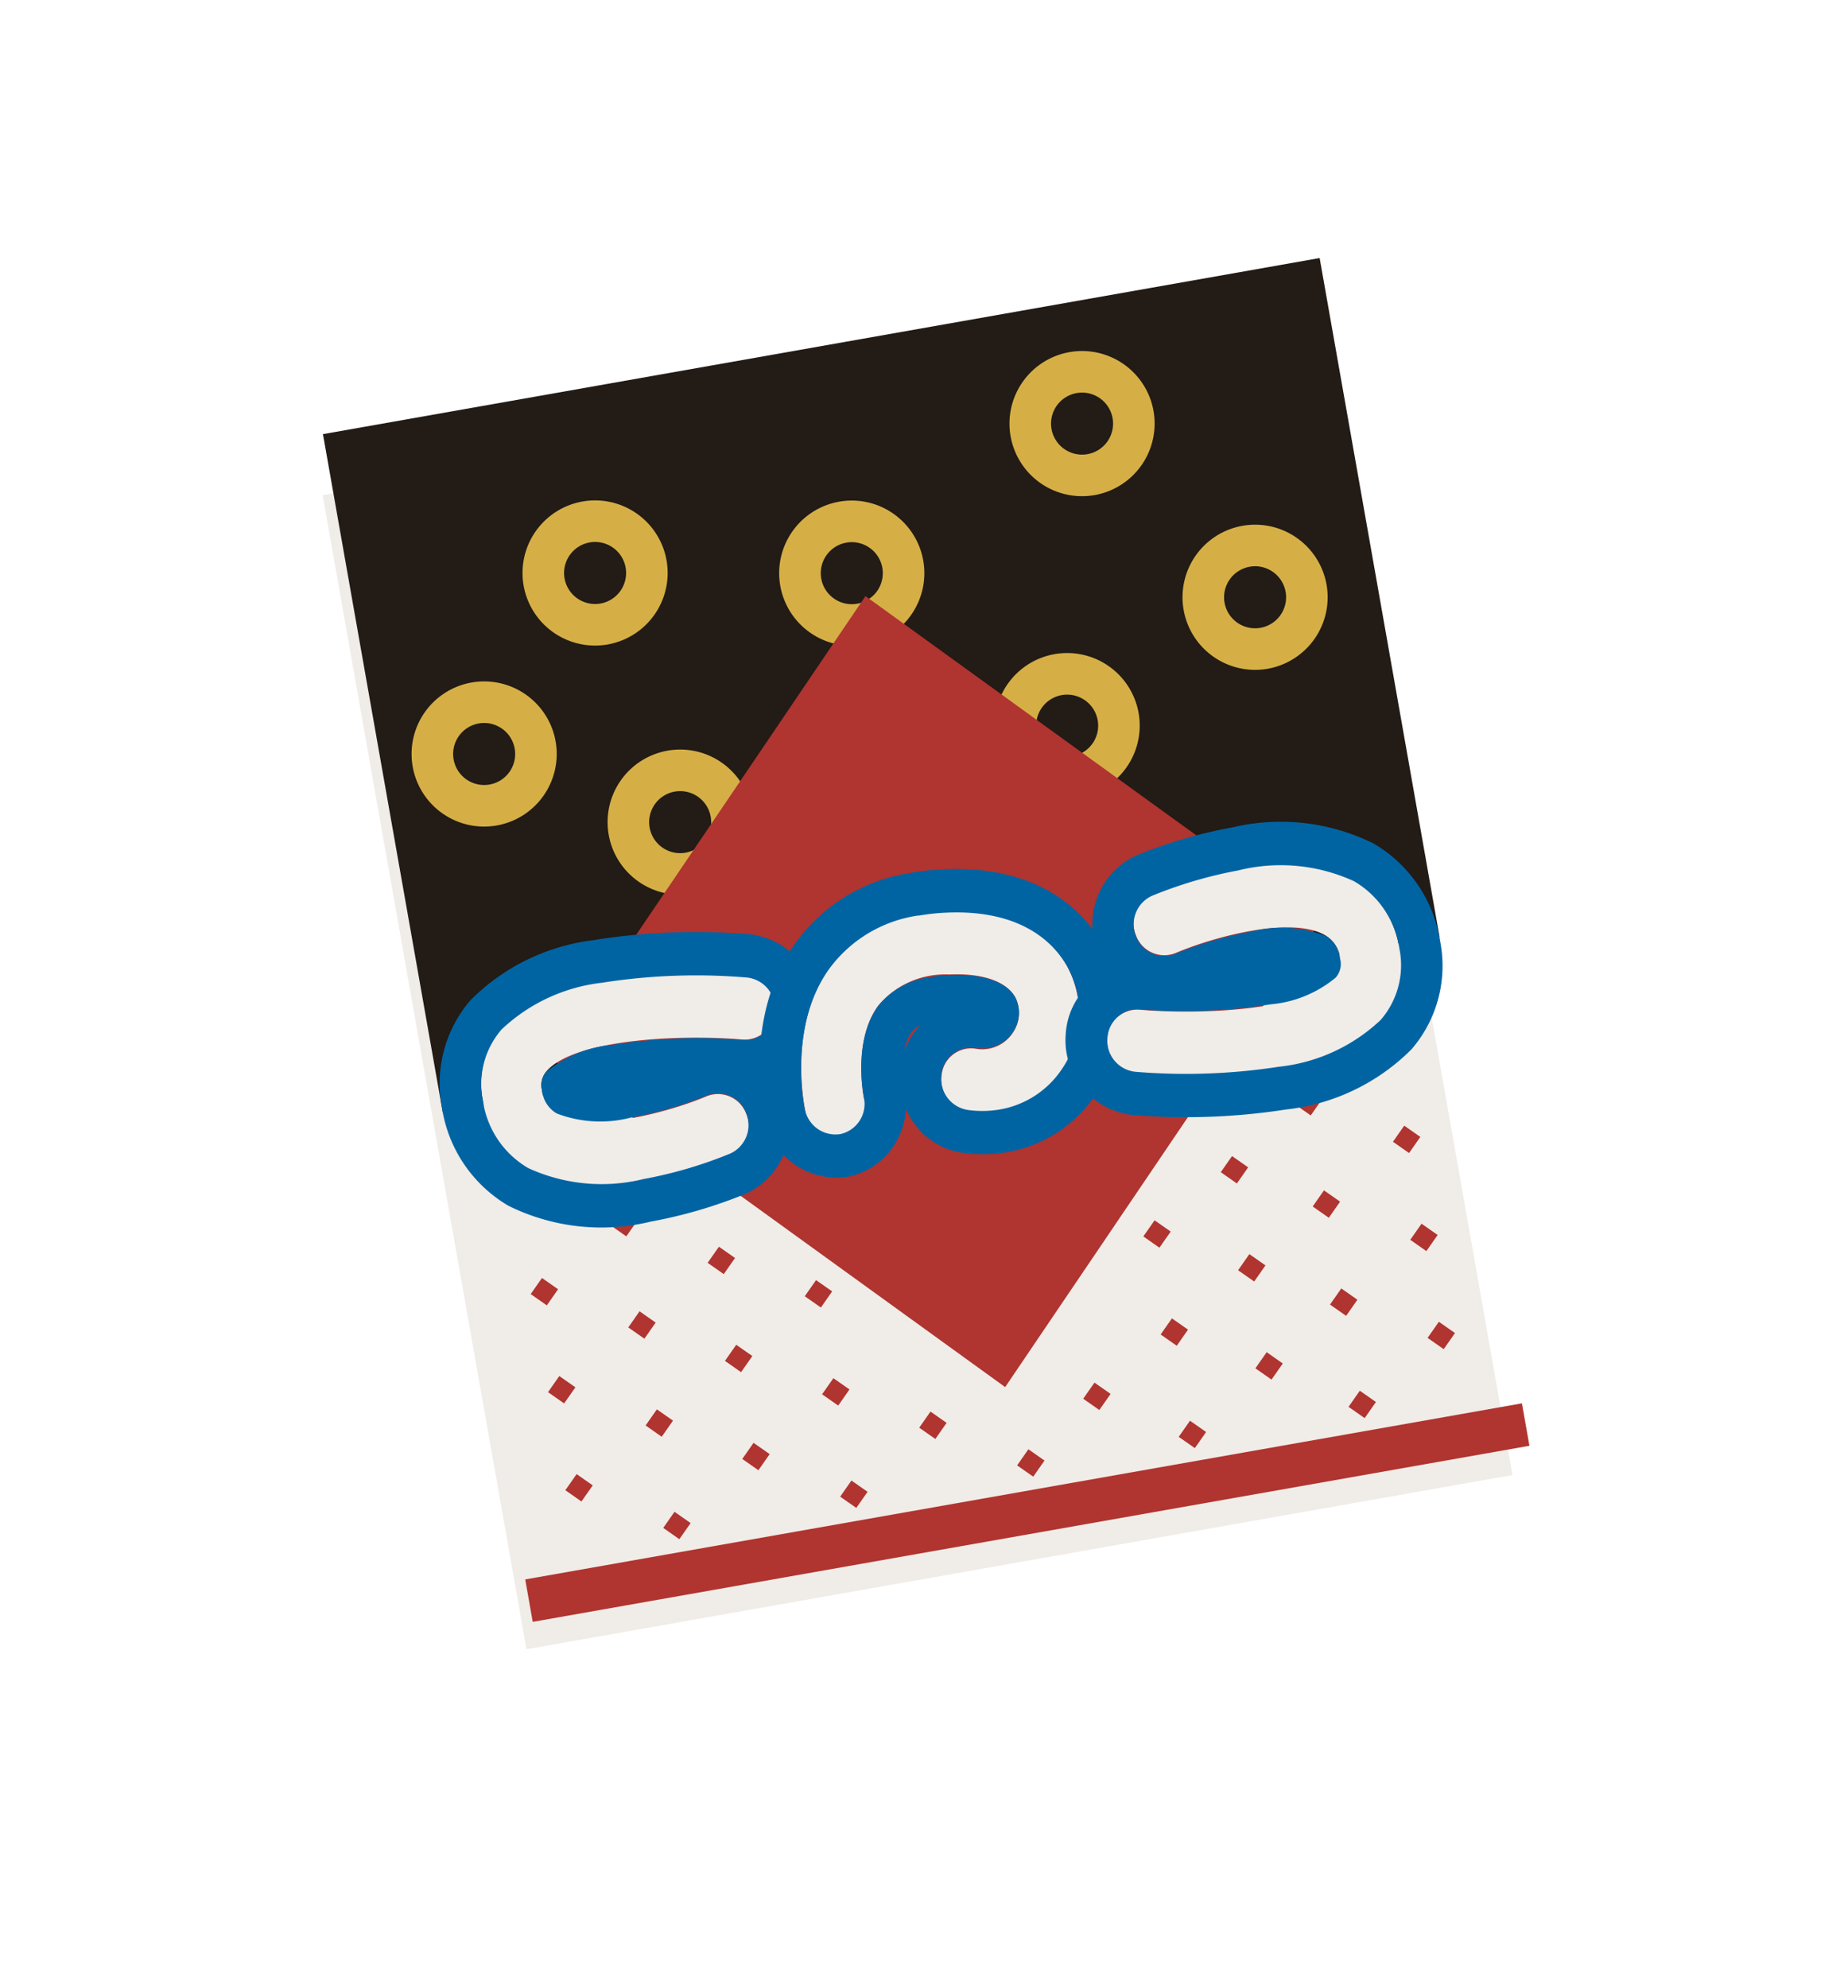 <svg xmlns="http://www.w3.org/2000/svg" xmlns:xlink="http://www.w3.org/1999/xlink" width="85.837" height="92.326" viewBox="0 0 85.837 92.326"><defs><style>.a{fill:#f0ece8;}.b{fill:#221b16;}.c{fill:#b0342f;}.d{fill:#d5af46;}.e{fill:#0064a3;}.f{filter:url(#a);}</style><filter id="a" x="0" y="0" width="85.837" height="92.326" filterUnits="userSpaceOnUse"><feOffset dy="3" input="SourceAlpha"/><feGaussianBlur stdDeviation="5" result="b"/><feFlood flood-color="#b0342f" flood-opacity="0.439"/><feComposite operator="in" in2="b"/><feComposite in="SourceGraphic"/></filter></defs><g transform="matrix(0.985, -0.174, 0.174, 0.985, 15.001, 20.164)"><g class="f" transform="matrix(0.98, 0.17, -0.17, 0.98, -11.27, -22.46)"><rect class="a" width="47" height="55" transform="matrix(0.98, -0.17, 0.17, 0.98, 15, 20.16)"/></g><rect class="b" width="47" height="32" transform="translate(0 -0.002)"/><rect class="c" width="47" height="2" transform="translate(0 53.998)"/><g transform="translate(2.554 37.836)"><g transform="translate(0 0)"><rect class="c" width="0.913" height="0.913" transform="translate(0.646 2.514) rotate(45)"/><rect class="c" width="0.913" height="0.913" transform="translate(4.839 4.826) rotate(45)"/><rect class="c" width="0.913" height="0.913" transform="translate(0.646 7.137) rotate(45)"/><rect class="c" width="0.913" height="0.913" transform="translate(4.839 9.449) rotate(45)"/><rect class="c" width="0.913" height="0.913" transform="translate(0.646 11.761) rotate(45)"/><rect class="c" width="0.913" height="0.913" transform="translate(8.99 2.514) rotate(45)"/><rect class="c" width="0.913" height="0.913" transform="translate(13.162 4.826) rotate(45)"/><rect class="c" width="0.913" height="0.913" transform="translate(8.99 7.137) rotate(45)"/><rect class="c" width="0.913" height="0.913" transform="translate(13.162 9.449) rotate(45)"/><rect class="c" width="0.913" height="0.913" transform="translate(8.99 11.761) rotate(45)"/><rect class="c" width="0.913" height="0.913" transform="translate(4.839) rotate(45)"/><rect class="c" width="0.913" height="0.913" transform="translate(4.818 14.275) rotate(45)"/><rect class="c" width="0.913" height="0.913" transform="translate(17.334 11.761) rotate(45)"/><rect class="c" width="0.913" height="0.913" transform="translate(13.162 14.275) rotate(45)"/><rect class="c" width="0.913" height="0.913" transform="translate(21.506 14.275) rotate(45)"/></g><rect class="c" width="0.913" height="0.913" transform="translate(41.952 3.16) rotate(135)"/><rect class="c" width="0.913" height="0.913" transform="translate(37.759 5.471) rotate(135)"/><rect class="c" width="0.913" height="0.913" transform="translate(41.952 7.783) rotate(135)"/><rect class="c" width="0.913" height="0.913" transform="translate(37.759 10.095) rotate(135)"/><rect class="c" width="0.913" height="0.913" transform="translate(41.952 12.407) rotate(135)"/><rect class="c" width="0.913" height="0.913" transform="translate(33.832 3.16) rotate(135)"/><rect class="c" width="0.913" height="0.913" transform="translate(29.772 5.471) rotate(135)"/><rect class="c" width="0.913" height="0.913" transform="translate(33.832 7.783) rotate(135)"/><rect class="c" width="0.913" height="0.913" transform="translate(29.772 10.095) rotate(135)"/><rect class="c" width="0.913" height="0.913" transform="translate(33.832 12.407) rotate(135)"/><rect class="c" width="0.913" height="0.913" transform="translate(37.759 0.646) rotate(135)"/><rect class="c" width="0.913" height="0.913" transform="translate(37.78 14.921) rotate(135)"/><rect class="c" width="0.913" height="0.913" transform="translate(25.712 12.407) rotate(135)"/><rect class="c" width="0.913" height="0.913" transform="translate(29.772 14.921) rotate(135)"/></g><path class="d" d="M351.261,319.235a3.37,3.37,0,1,1,3.37-3.37A3.373,3.373,0,0,1,351.261,319.235Zm0-4.81a1.44,1.44,0,1,0,1.44,1.44A1.441,1.441,0,0,0,351.261,314.424Z" transform="translate(-339.938 -307.32)"/><path class="d" d="M376.261,316.234a3.37,3.37,0,1,1,3.37-3.37A3.373,3.373,0,0,1,376.261,316.234Zm0-4.81a1.44,1.44,0,1,0,1.44,1.44A1.441,1.441,0,0,0,376.261,311.424Z" transform="translate(-341.463 -307.215)"/><path class="d" d="M383.261,326.235a3.37,3.37,0,1,1,3.37-3.37A3.373,3.373,0,0,1,383.261,326.235Zm0-4.81a1.44,1.44,0,1,0,1.44,1.44A1.441,1.441,0,0,0,383.261,321.424Z" transform="translate(-341.953 -307.878)"/><path class="d" d="M372.938,330.867a3.371,3.371,0,1,1,3.37-3.37A3.375,3.375,0,0,1,372.938,330.867Zm0-4.811a1.44,1.44,0,1,0,1.44,1.441A1.442,1.442,0,0,0,372.938,326.056Z" transform="translate(-341.261 -308.158)"/><path class="d" d="M353.261,332.234a3.37,3.37,0,1,1,3.37-3.37A3.373,3.373,0,0,1,353.261,332.234Zm0-4.81a1.44,1.44,0,1,0,1.44,1.44A1.441,1.441,0,0,0,353.261,327.424Z" transform="translate(-340.06 -308.24)"/><path class="d" d="M363.761,321.393a3.371,3.371,0,1,1,3.37-3.37A3.373,3.373,0,0,1,363.761,321.393Zm0-4.811a1.44,1.44,0,1,0,1.44,1.441A1.442,1.442,0,0,0,363.761,316.582Z" transform="translate(-340.701 -307.395)"/><path class="c" d="M0,0,25.972.4l.4,25.972L.4,25.972Z" transform="translate(23.5 11.785) rotate(45)"/><g transform="translate(0 24.815)"><g transform="translate(0 0.509)"><path class="a" d="M349.273,345.644a8.065,8.065,0,0,1-5.179-1.457,4.449,4.449,0,0,1-1.528-3.5A3.969,3.969,0,0,1,344,337.514c3.061-2.529,10.227-.773,11.632-.394a1.487,1.487,0,0,1,1.01,1.8,1.4,1.4,0,0,1-1.694,1.072c-2.948-.791-7.765-1.355-9.235-.138a.964.964,0,0,0-.358.835,1.417,1.417,0,0,0,.487,1.2c1.408,1.2,5.324.791,7,.4a1.4,1.4,0,0,1,1.66,1.13,1.482,1.482,0,0,1-1.064,1.762A19.886,19.886,0,0,1,349.273,345.644Z" transform="translate(-340.636 -334.243)"/><path class="e" d="M348.969,336.186a28.109,28.109,0,0,1,6.594.93,1.458,1.458,0,0,1,1.01,1.765,1.412,1.412,0,0,1-1.358,1.1,1.332,1.332,0,0,1-.336-.043,25.734,25.734,0,0,0-6.021-.829,5.513,5.513,0,0,0-3.214.693.94.94,0,0,0-.358.82,1.382,1.382,0,0,0,.487,1.176,5.646,5.646,0,0,0,3.385.783,17.638,17.638,0,0,0,3.614-.389,1.322,1.322,0,0,1,.3-.034,1.408,1.408,0,0,1,1.362,1.144,1.455,1.455,0,0,1-1.064,1.731,20.22,20.22,0,0,1-4.166.463,8.165,8.165,0,0,1-5.178-1.432,4.336,4.336,0,0,1-1.529-3.442,3.872,3.872,0,0,1,1.434-3.116,8.124,8.124,0,0,1,5.038-1.317m0-2.013a9.716,9.716,0,0,0-6.223,1.741,5.929,5.929,0,0,0-2.179,4.7,6.4,6.4,0,0,0,2.248,5.009A9.724,9.724,0,0,0,349.2,347.5a22.065,22.065,0,0,0,4.576-.508,3.528,3.528,0,0,0,2.184-5.095,3.391,3.391,0,0,0,2.481-2.526,3.485,3.485,0,0,0-2.408-4.211,30.1,30.1,0,0,0-7.068-.991Z" transform="translate(-340.566 -334.173)"/></g><g transform="translate(14.66)"><path class="a" d="M366.3,345.327a4.745,4.745,0,0,1-1.484-.243,1.5,1.5,0,0,1-.919-1.85,1.378,1.378,0,0,1,1.744-.973,1.708,1.708,0,0,0,1.884-.439,1.621,1.621,0,0,0,.381-1.569c-.272-.811-1.31-1.391-2.846-1.59a4.054,4.054,0,0,0-3.5.859c-1.459,1.415-1.393,4.089-1.393,4.117a1.4,1.4,0,1,1-2.786.116c-.008-.165-.13-4.04,2.28-6.394a6.578,6.578,0,0,1,5.735-1.63c3.592.465,4.76,2.413,5.137,3.532a4.67,4.67,0,0,1-1,4.606A4.319,4.319,0,0,1,366.3,345.327Z" transform="translate(-355.452 -333.716)"/><path class="e" d="M364.088,335.657a9.746,9.746,0,0,1,1.244.082c3.592.458,4.76,2.372,5.137,3.472a4.535,4.535,0,0,1-1,4.529,4.352,4.352,0,0,1-3.238,1.435,4.817,4.817,0,0,1-1.484-.239,1.465,1.465,0,0,1-.919-1.819,1.4,1.4,0,0,1,1.329-1.023,1.331,1.331,0,0,1,.415.066,2.11,2.11,0,0,0,.649.108,1.672,1.672,0,0,0,1.235-.539,1.575,1.575,0,0,0,.381-1.543c-.272-.8-1.31-1.368-2.846-1.564a7.148,7.148,0,0,0-.892-.059,3.633,3.633,0,0,0-2.606.9c-1.46,1.392-1.393,4.021-1.393,4.048a1.433,1.433,0,0,1-1.342,1.5h-.048a1.445,1.445,0,0,1-1.4-1.39c-.008-.162-.13-3.972,2.28-6.287a6.225,6.225,0,0,1,4.491-1.685m0-2.011h0a8.065,8.065,0,0,0-5.8,2.218c-3.017,2.9-2.92,7.355-2.9,7.854a3.422,3.422,0,0,0,3.326,3.313l.12,0a3.371,3.371,0,0,0,3.1-2.633,3.541,3.541,0,0,0,.283.766,3.338,3.338,0,0,0,1.959,1.7,6.644,6.644,0,0,0,2.055.33,6.237,6.237,0,0,0,4.631-2.055,6.6,6.6,0,0,0,1.423-6.6c-.528-1.539-2.1-4.206-6.721-4.795a11.946,11.946,0,0,0-1.479-.1Zm-1.748,8.069a2.024,2.024,0,0,1,.459-.762,1.235,1.235,0,0,1,.49-.273,3.391,3.391,0,0,0-.95,1.035Z" transform="translate(-355.383 -333.646)"/></g><g transform="translate(29.02 0.509)"><path class="a" d="M379.525,345.644a27.811,27.811,0,0,1-6.6-.945,1.491,1.491,0,0,1-1.01-1.8,1.391,1.391,0,0,1,1.695-1.072c2.948.789,7.766,1.357,9.235.138a.963.963,0,0,0,.358-.834,1.419,1.419,0,0,0-.487-1.2c-1.351-1.154-5.012-.858-7-.4a1.4,1.4,0,0,1-1.659-1.131,1.482,1.482,0,0,1,1.064-1.76c.661-.152,6.521-1.425,9.342.986a4.446,4.446,0,0,1,1.53,3.5,3.971,3.971,0,0,1-1.434,3.171A8.018,8.018,0,0,1,379.525,345.644Z" transform="translate(-369.947 -334.243)"/><path class="e" d="M379.222,336.186a8.158,8.158,0,0,1,5.174,1.432,4.335,4.335,0,0,1,1.53,3.443,3.874,3.874,0,0,1-1.434,3.116,8.124,8.124,0,0,1-5.037,1.316,28.265,28.265,0,0,1-6.6-.929,1.462,1.462,0,0,1-1.01-1.766,1.407,1.407,0,0,1,1.351-1.1,1.353,1.353,0,0,1,.344.045,25.778,25.778,0,0,0,6.026.829,5.486,5.486,0,0,0,3.209-.693.94.94,0,0,0,.358-.819,1.384,1.384,0,0,0-.487-1.177,5.641,5.641,0,0,0-3.392-.791,17.366,17.366,0,0,0-3.607.4,1.3,1.3,0,0,1-.3.033,1.408,1.408,0,0,1-1.363-1.144,1.455,1.455,0,0,1,1.064-1.73,20.411,20.411,0,0,1,4.167-.463m0-2.013h0a22.231,22.231,0,0,0-4.574.508,3.524,3.524,0,0,0-2.188,5.091,3.39,3.39,0,0,0-2.482,2.531,3.488,3.488,0,0,0,2.407,4.211,30.3,30.3,0,0,0,7.07.99,9.715,9.715,0,0,0,6.222-1.741,5.93,5.93,0,0,0,2.179-4.7,6.4,6.4,0,0,0-2.251-5.011,9.713,9.713,0,0,0-6.383-1.876Z" transform="translate(-369.877 -334.173)"/></g></g><path class="d" d="M344.261,327.234a3.37,3.37,0,1,1,3.37-3.37A3.373,3.373,0,0,1,344.261,327.234Zm0-4.81a1.44,1.44,0,1,0,1.44,1.44A1.441,1.441,0,0,0,344.261,322.424Z" transform="translate(-339.473 -307.939)"/></g></svg>